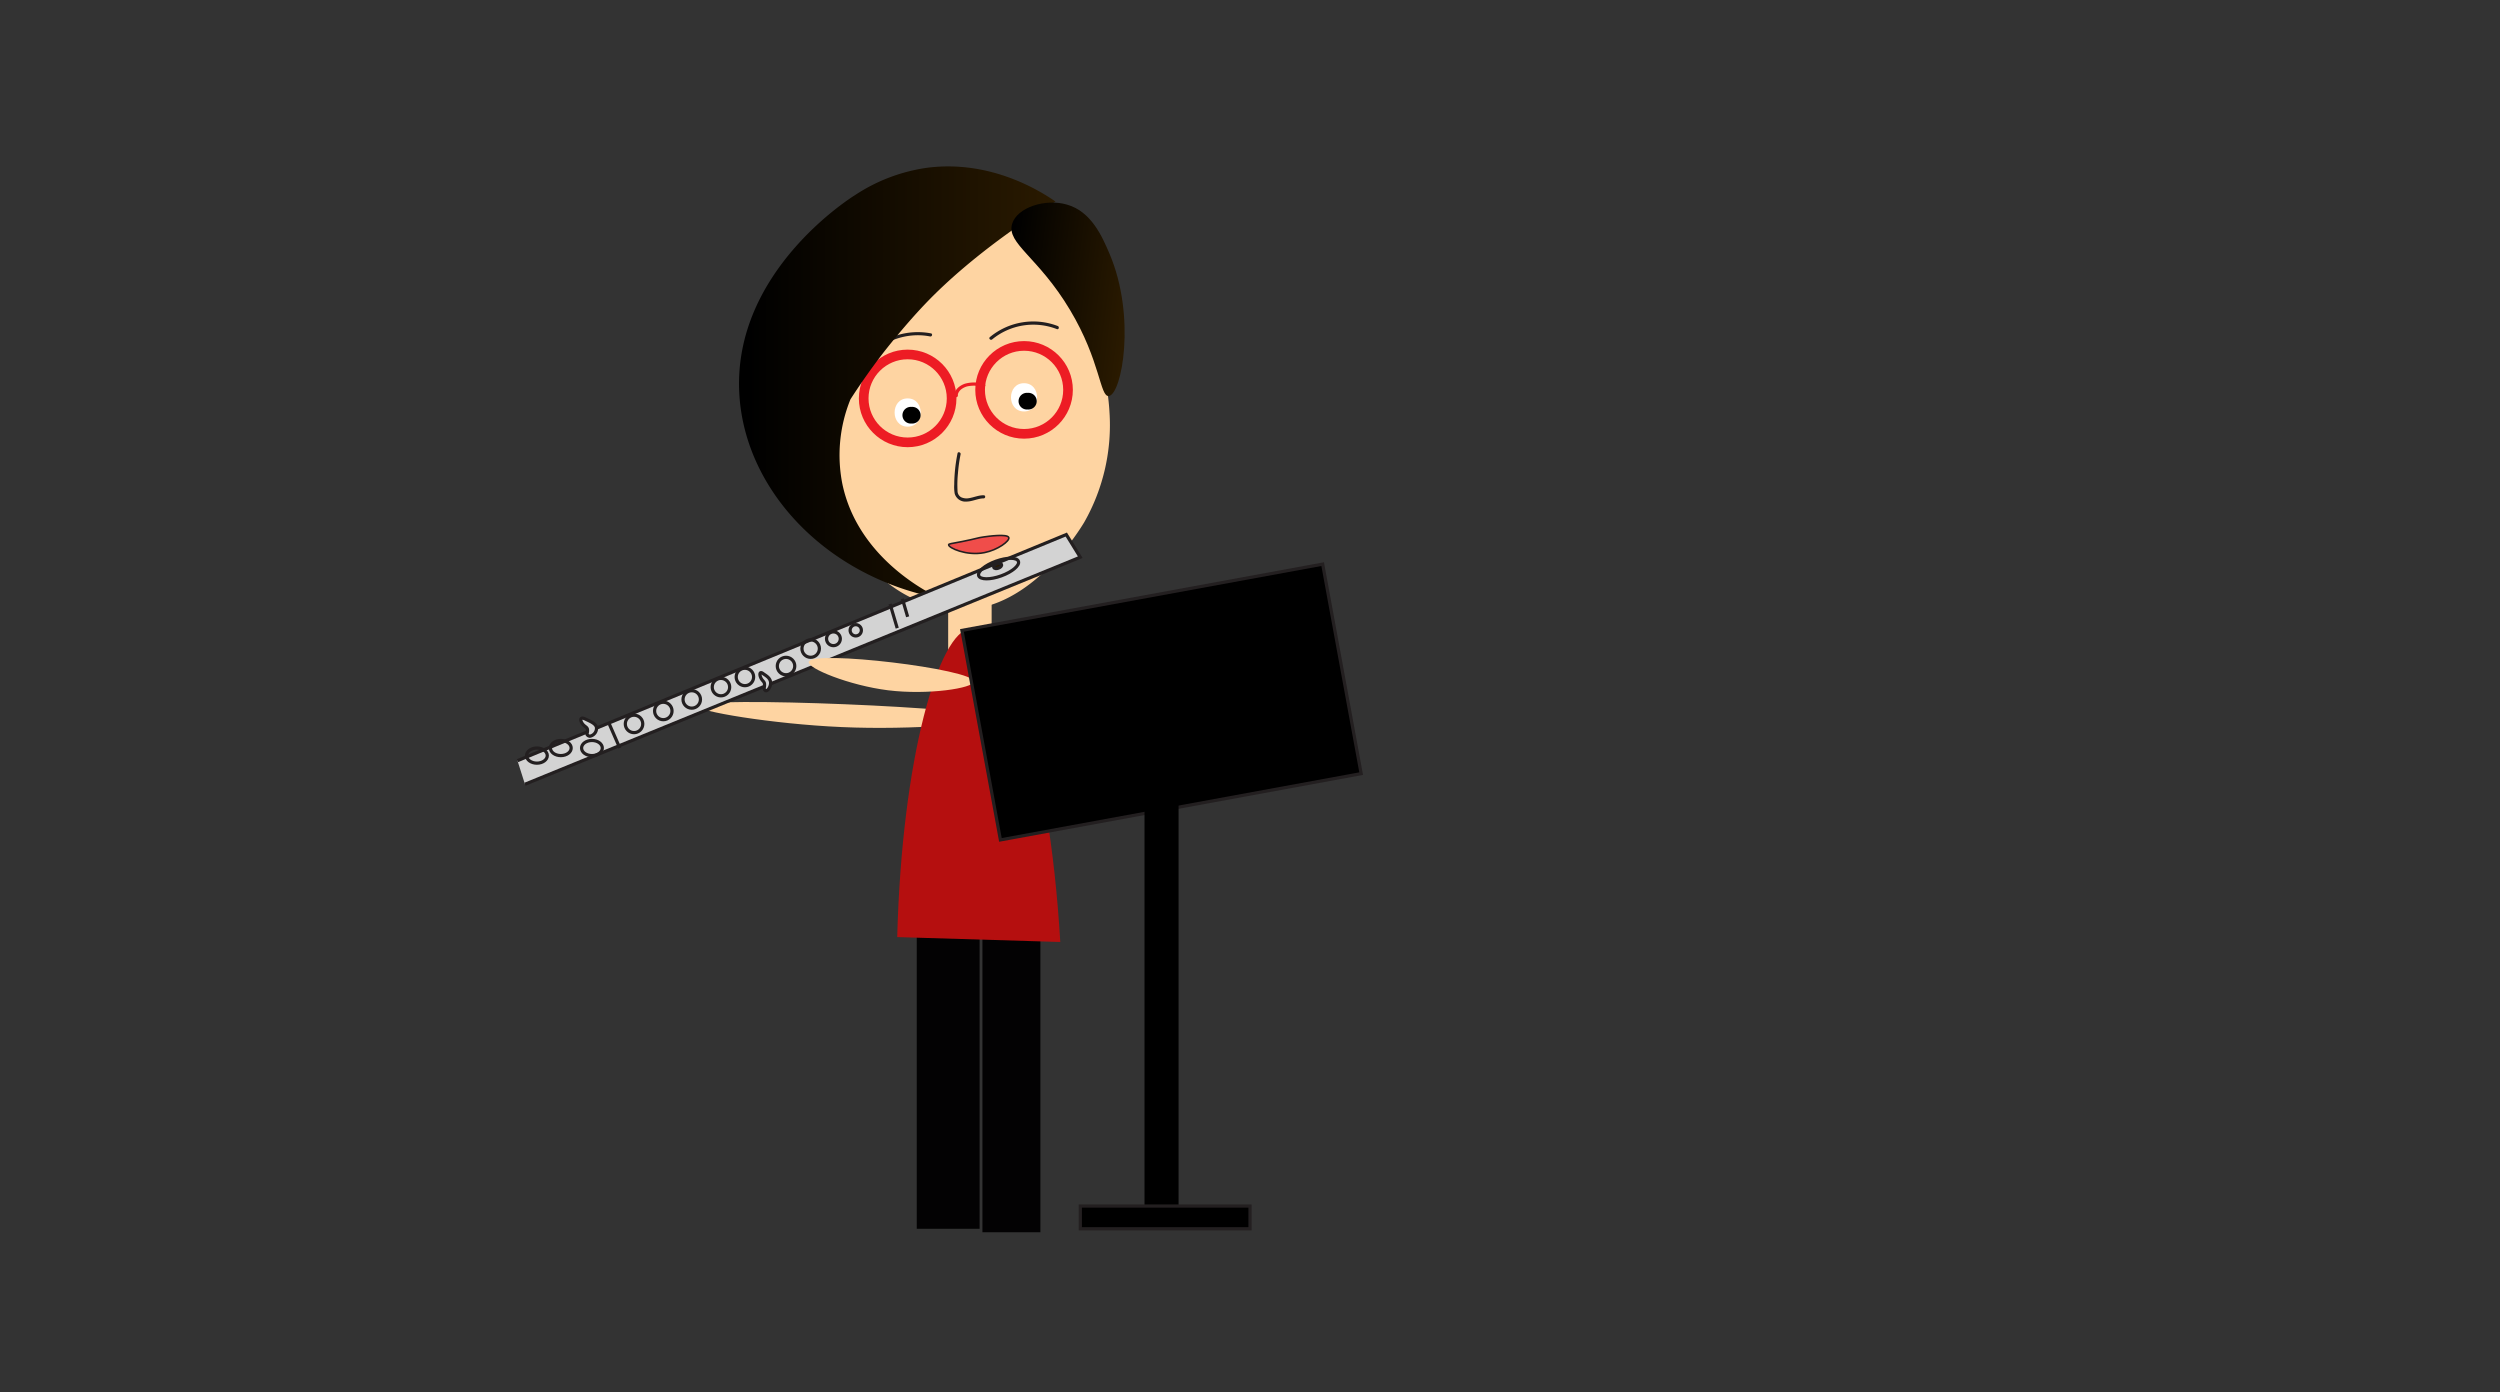<svg xmlns="http://www.w3.org/2000/svg" xmlns:xlink="http://www.w3.org/1999/xlink" viewBox="0 0 776.34 432.29"><rect x="0" y="0" width="776.34" height="432.29" fill="#333333" stroke="none"/><defs><style>.cls-1{fill:#fed4a2;}.cls-2{fill:#030203;}.cls-3{fill:#b50f0f;}.cls-4{fill:#fff;}.cls-5{fill:#f04d4a;stroke-width:0.5px;}.cls-11,.cls-12,.cls-13,.cls-14,.cls-5{stroke:#231f20;}.cls-11,.cls-12,.cls-13,.cls-14,.cls-5,.cls-7{stroke-miterlimit:10;}.cls-6{fill:#231f20;}.cls-12,.cls-7{fill:none;}.cls-7{stroke:#ed1c24;stroke-width:3px;}.cls-8{fill:#ed1c24;}.cls-9{fill:url(#linear-gradient);}.cls-10{fill:url(#linear-gradient-2);}.cls-11{fill:#d3d3d3;}.cls-13{fill:#2a1a00;}</style><linearGradient id="linear-gradient" x1="229.82" y1="127.93" x2="327.8" y2="127.93" gradientTransform="matrix(1, 0, 0, 0.94, -0.44, -0.95)" gradientUnits="userSpaceOnUse"><stop offset="0.03"/><stop offset="1" stop-color="#2a1a00"/></linearGradient><linearGradient id="linear-gradient-2" x1="311.82" y1="91.46" x2="357.77" y2="91.46" gradientTransform="matrix(0.85, 0.11, -0.12, 0.94, 57.02, -29.02)" xlink:href="#linear-gradient"/></defs><g id="Layer_3" data-name="Layer 3"><rect class="cls-1" x="294.44" y="181.23" width="13.5" height="25.59" rx="5.19"/><rect class="cls-2" x="284.68" y="286.89" width="19.52" height="94.69"/><rect class="cls-2" x="305.08" y="285.8" width="18" height="96.86"/><path class="cls-1" d="M216.44,219.18c-.44,1.64,23.45,5.67,44.93,6.6,22.15,1,46.81-1.17,46.57-2.85C307.49,219.75,217.3,216.06,216.44,219.18Z"/><path class="cls-3" d="M278.62,291c1.44-55.6,12.88-95,22.83-95.88,10.18-.89,24.31,38,27.8,97.4"/><path class="cls-1" d="M252.8,127.76c0,34,20.53,61.55,45.85,61.55,21.68,0,36.74-25,38-27.06a61,61,0,0,0,7.87-34.49C343,101.71,324.65,66.2,298.65,66.2,273.33,66.2,252.8,93.76,252.8,127.76Z"/><path class="cls-4" d="M318,119c-5.4,0-5.4,8.77,0,8.77S323.42,119,318,119Z"/><path class="cls-4" d="M281.86,123.72c-5.4,0-5.41,8.77,0,8.77S287.26,123.72,281.86,123.72Z"/><path class="cls-5" d="M294.59,169.16c-.12.93,5.48,3.56,11.11,2.45,4.18-.83,7.91-3.63,7.57-4.68-.4-1.24-6.5-.37-7.72-.2-2.1.29-2.15.52-6.7,1.42C295.3,168.85,294.63,168.85,294.59,169.16Z"/><path class="cls-6" d="M305.6,153.8c-1.67-.07-3.16.67-4.77.91a4,4,0,0,1-2.36-.3,2.22,2.22,0,0,1-1.12-1.94,34.73,34.73,0,0,1,.13-5.49,49,49,0,0,1,.82-5.9c.13-.62-.82-.93-.95-.3a51,51,0,0,0-.89,6.4c-.08,1.09-.13,2.18-.14,3.28a12.25,12.25,0,0,0,.15,2.84,3.45,3.45,0,0,0,3.62,2.46c1.88,0,3.59-1,5.47-1A.5.5,0,0,0,305.6,153.8Z"/><path d="M319.12,122a2.59,2.59,0,1,0,0,5.16A2.59,2.59,0,1,0,319.12,122Z"/><circle class="cls-7" cx="318.01" cy="121.07" r="13.65"/><circle class="cls-7" cx="281.86" cy="123.72" r="13.65"/><path d="M283.06,126.36a2.59,2.59,0,1,0,0,5.16A2.59,2.59,0,1,0,283.06,126.36Z"/><path class="cls-6" d="M289.09,103.52a22,22,0,0,0-19.21,5.66,20.53,20.53,0,0,0-3.66,4.64.5.5,0,0,0,.87.51,21,21,0,0,1,16.19-10.15,19.52,19.52,0,0,1,5.55.3C289.45,104.61,289.72,103.64,289.09,103.52Z"/><path class="cls-6" d="M328.47,101.24a21.12,21.12,0,0,0-21.08,3.45c-.49.42.22,1.12.71.71a20.14,20.14,0,0,1,20.1-3.2C328.8,102.44,329.06,101.48,328.47,101.24Z"/><path class="cls-8" d="M305.6,119.24a10.6,10.6,0,0,0-6-.07c-1.59.56-3.46,1.94-3.14,3.85.1.63,1.07.36,1-.27s.51-1.44,1.06-1.87a5.26,5.26,0,0,1,1.91-.91,10.42,10.42,0,0,1,5,.23C306,120.35,306.23,119.39,305.6,119.24Z"/><path class="cls-9" d="M292.12,185.9c-3-1.39-25.68-12.17-30.55-35.69A46,46,0,0,1,264.1,124c2.93-4.55,6.29-9.38,10.11-14.34,0,0,6.17-8,12.94-15.12,15.61-16.44,36.37-29.35,40.62-31.95-4.57-3.17-20-13-39.72-10.51a54.16,54.16,0,0,0-22.5,8.49c-2.14,1.33-37.61,24-36,61C230.84,151.85,256.42,179.19,292.12,185.9Z"/><path class="cls-10" d="M314.29,69.55c1.5-5.13,10.39-8,17.09-6,7.47,2.14,10.86,9.8,13.2,15.33,8.29,19.52,3.79,43.56-.24,44.09-2.79.37-2.55-10.84-12.06-26.72C322.45,79.79,312.52,75.6,314.29,69.55Z"/><polyline class="cls-11" points="160.69 236.21 331.12 166 335.46 173.03 163.02 243.54"/><circle class="cls-12" cx="196.89" cy="224.8" r="2.71"/><path class="cls-11" d="M239.28,211.76c.19,1.34-.79,2.77-1.38,2.73a.78.78,0,0,1-.57-.53c-.08-.24,0-.38.07-.82a4.37,4.37,0,0,0,0-.83c-.12-.68-.56-.8-1-1.57s-.53-1.6-.24-1.8.72.18,1.09.44C238.21,210,239.11,210.66,239.28,211.76Z"/><circle class="cls-12" cx="214.81" cy="217.2" r="2.71"/><circle class="cls-12" cx="205.98" cy="220.78" r="2.71"/><circle class="cls-12" cx="265.74" cy="195.73" r="1.75"/><circle class="cls-12" cx="251.74" cy="201.41" r="2.71"/><circle class="cls-12" cx="244.09" cy="206.83" r="2.71"/><ellipse class="cls-12" cx="310.09" cy="176.55" rx="6.56" ry="2.42" transform="translate(-41.62 116.34) rotate(-19.94)"/><circle class="cls-12" cx="258.81" cy="198.36" r="2.14"/><circle class="cls-12" cx="223.88" cy="213.37" r="2.71"/><circle class="cls-12" cx="231.32" cy="210.22" r="2.71"/><ellipse class="cls-12" cx="183.82" cy="232.29" rx="3.22" ry="2.35"/><path class="cls-11" d="M185.23,225.89a2.53,2.53,0,0,1-2.06,2.73,1.11,1.11,0,0,1-.86-.53c-.11-.23.07-.38.1-.81a2.5,2.5,0,0,0,0-.84c-.17-.68-.84-.8-1.45-1.57s-.8-1.6-.36-1.8,1.08.18,1.64.44C183.63,224.16,185,224.79,185.23,225.89Z"/><ellipse class="cls-12" cx="174.15" cy="232.29" rx="3.22" ry="2.35"/><ellipse class="cls-12" cx="166.73" cy="234.64" rx="3.22" ry="2.35"/><line class="cls-12" x1="189.2" y1="224.8" x2="192.47" y2="232.29"/><line class="cls-12" x1="276.39" y1="187.54" x2="278.62" y2="195.07"/><line class="cls-12" x1="280.22" y1="185.93" x2="281.86" y2="191.54"/><ellipse class="cls-13" cx="309.8" cy="175.75" rx="1.27" ry="0.72" transform="translate(-41.36 116.19) rotate(-19.94)"/><path class="cls-1" d="M251.13,205.54c-.43,2,12.63,7.32,24.65,8.82,12.4,1.54,26.55-.65,26.6-2.71C302.46,207.76,252,201.74,251.13,205.54Z"/><rect class="cls-14" x="303.75" y="184.92" width="113.9" height="66.15" transform="translate(-33.45 68.77) rotate(-10.41)"/><rect x="355.41" y="224.8" width="10.58" height="151.42"/><rect class="cls-14" x="335.47" y="374.52" width="52.71" height="7.06"/></g></svg>